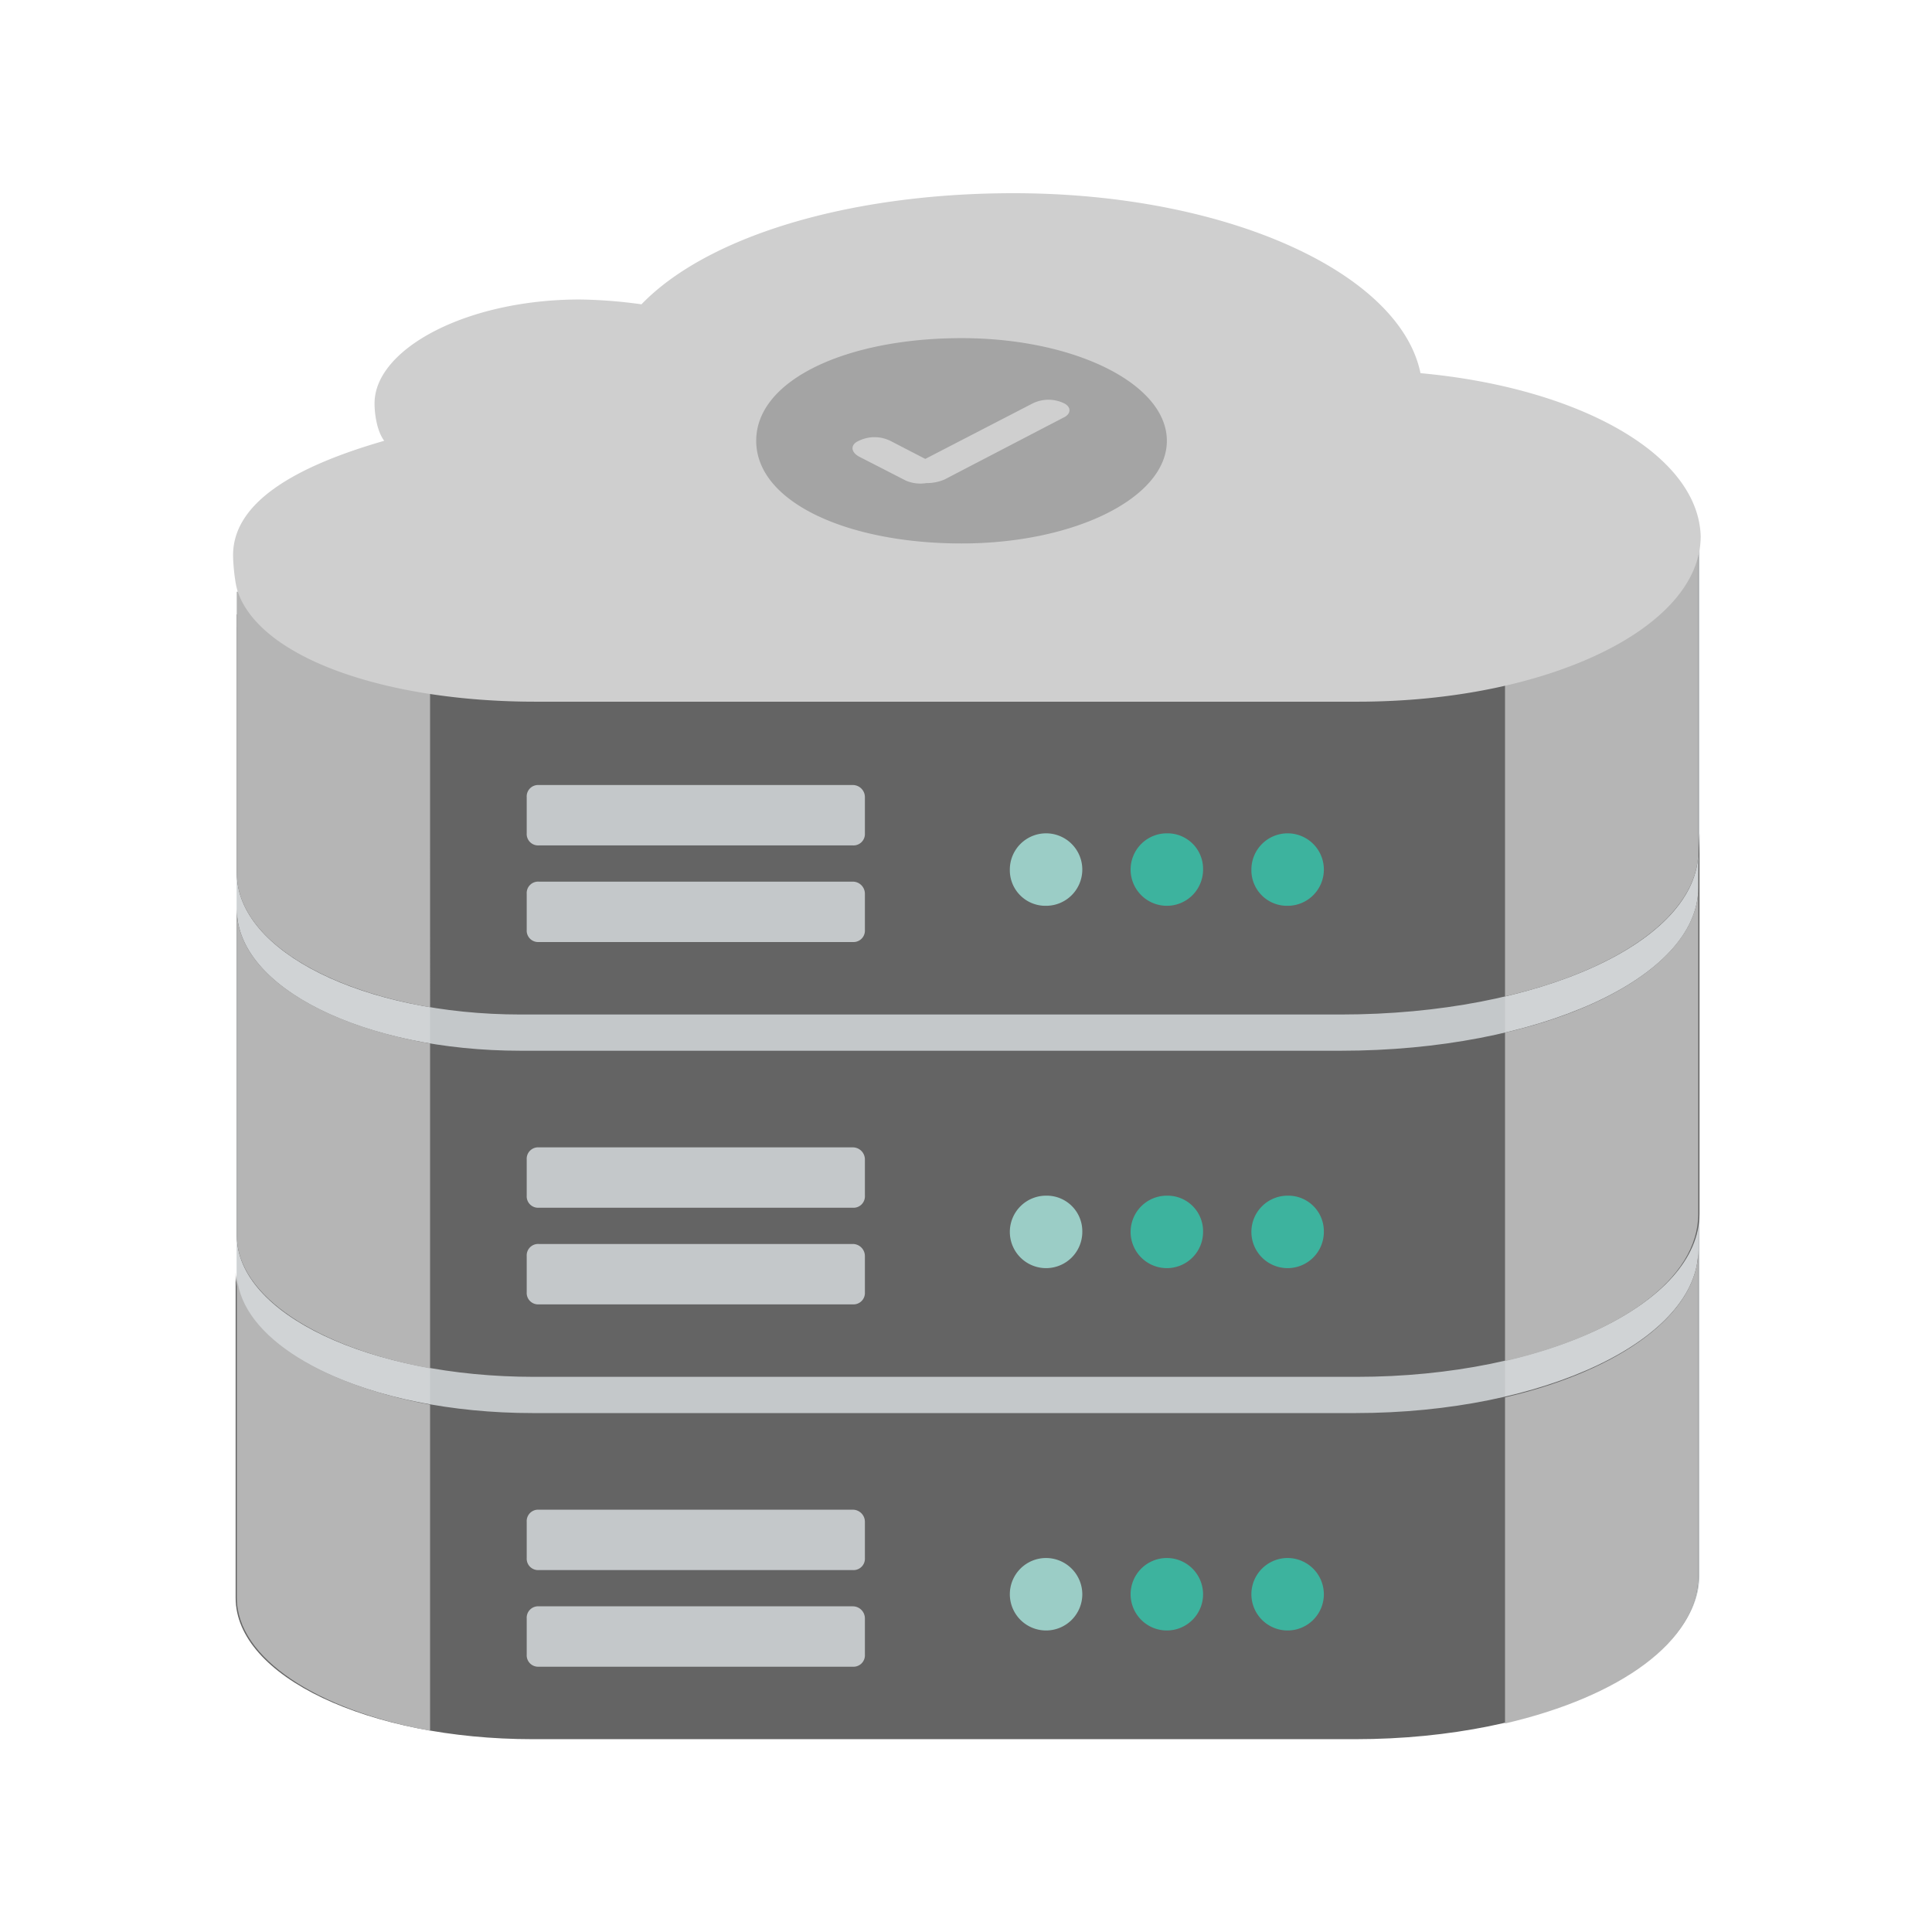 <svg xmlns="http://www.w3.org/2000/svg" viewBox="0 0 630 630">
  <defs>
    <style>
      .cls-1 {
        fill: none;
      }

      .cls-2 {
        fill: #c4c8ca;
      }

      .cls-3 {
        fill: #d0d3d5;
      }

      .cls-4 {
        fill: #646464;
      }

      .cls-5 {
        fill: #9bcdc6;
      }

      .cls-6 {
        fill: #3db39e;
      }

      .cls-7 {
        fill: #b5b5b5;
      }

      .cls-8 {
        fill: #cfcfcf;
      }

      .cls-9 {
        fill: #a4a4a4;
      }
    </style>
  </defs>
  <g id="Group_1" data-name="Group 1" transform="translate(-38 -453)">
    <rect id="Rectangle_1" data-name="Rectangle 1" class="cls-1" width="630" height="630" transform="translate(38 453)"/>
    <g id="database_logo" transform="translate(101.644 516)">
      <path id="Path_1" data-name="Path 1" class="cls-2" d="M490.142,114.215v-1.969l-169.748,1.969H25.47v27.254H13.588v316.18c0,25.6,43.323,46.08,96.886,46.08H378.683c61.834,0,111.852-24.025,111.852-53.169V114.609A.386.386,0,0,1,490.142,114.215Z"/>
      <path id="Path_2" data-name="Path 2" class="cls-3" d="M76.6,129.969H13.588v327.68c0,19.692,26.388,36.628,63.015,43.323Zm413.539-11.815H427.127V498.609c37.415-8.665,63.015-26.782,63.015-48.049V118.154Z"/>
      <path id="Path_3" data-name="Path 3" class="cls-4" d="M378.289,397.784H110.08c-53.563,0-96.886-20.874-96.886-46.08V458.042c0,25.6,43.323,46.08,96.886,46.08H378.289c61.834,0,111.852-24.025,111.852-53.169V344.614C490.142,373.759,440.123,397.784,378.289,397.784ZM490.142,226.462c0,29.538-52.382,53.169-116.578,53.169H106.142c-51.2,0-92.554-20.48-92.554-46.08V339.889c0,25.6,43.323,46.08,96.886,46.08H378.683c61.834,0,111.852-24.025,111.852-53.169V208.738C490.142,215.04,490.142,220.948,490.142,226.462Zm-384,41.353H373.564c64.591,0,116.578-23.631,116.578-53.169V114.215H24.76v23.134H13.588v84.386C13.588,247.335,54.942,267.815,106.142,267.815Z" transform="translate(0 0.001)"/>
      <path id="Path_4" data-name="Path 4" class="cls-5" d="M277.465,232.369a11.815,11.815,0,1,0-11.815-11.815A11.6,11.6,0,0,0,277.465,232.369Zm0,94.523a11.815,11.815,0,1,0,11.815,11.815A11.6,11.6,0,0,0,277.465,326.892Zm0,118.154a11.815,11.815,0,1,0,11.815,11.815A11.849,11.849,0,0,0,277.465,445.046Z"/>
      <path id="Path_5" data-name="Path 5" class="cls-6" d="M316.849,208.738a11.815,11.815,0,1,0,11.815,11.815A11.6,11.6,0,0,0,316.849,208.738Zm39.385,23.631a11.815,11.815,0,1,0-11.815-11.815A11.6,11.6,0,0,0,356.234,232.369Zm-39.385,94.523a11.815,11.815,0,1,0,11.815,11.815A11.6,11.6,0,0,0,316.849,326.892Zm39.385,0a11.815,11.815,0,1,0,11.815,11.815A11.6,11.6,0,0,0,356.234,326.892ZM316.849,445.046a11.815,11.815,0,1,0,11.815,11.815A11.848,11.848,0,0,0,316.849,445.046Zm39.385,0a11.815,11.815,0,1,0,11.815,11.815A11.849,11.849,0,0,0,356.234,445.046Z"/>
      <path id="Path_6" data-name="Path 6" class="cls-2" d="M214.449,192.985h-102.4a3.72,3.72,0,0,0-3.938,3.938v11.815a3.72,3.72,0,0,0,3.938,3.938h102.4a3.72,3.72,0,0,0,3.938-3.938V196.923A3.945,3.945,0,0,0,214.449,192.985Zm0,31.507h-102.4a3.72,3.72,0,0,0-3.938,3.938v11.815a3.72,3.72,0,0,0,3.938,3.938h102.4a3.72,3.72,0,0,0,3.938-3.938V228.43A3.946,3.946,0,0,0,214.449,224.492Zm0,86.646h-102.4a3.72,3.72,0,0,0-3.938,3.938v11.815a3.72,3.72,0,0,0,3.938,3.938h102.4a3.72,3.72,0,0,0,3.938-3.938V315.076A3.946,3.946,0,0,0,214.449,311.138Zm0,31.508h-102.4a3.72,3.72,0,0,0-3.938,3.938V358.4a3.72,3.72,0,0,0,3.938,3.938h102.4a3.72,3.72,0,0,0,3.938-3.938V346.585A3.946,3.946,0,0,0,214.449,342.646Zm0,86.646h-102.4a3.72,3.72,0,0,0-3.938,3.938v11.815a3.72,3.72,0,0,0,3.938,3.938h102.4a3.72,3.72,0,0,0,3.938-3.938V433.23A3.946,3.946,0,0,0,214.449,429.292Zm0,31.508h-102.4a3.72,3.72,0,0,0-3.938,3.938v11.815a3.72,3.72,0,0,0,3.938,3.938h102.4a3.72,3.72,0,0,0,3.938-3.938V464.738A3.945,3.945,0,0,0,214.449,460.8Z"/>
      <path id="Path_7" data-name="Path 7" class="cls-7" d="M427.126,392.665V499c37.415-8.665,63.015-26.782,63.015-48.049V344.615C490.142,365.489,464.542,384,427.126,392.665ZM76.6,395.028c-36.628-6.7-63.015-23.631-63.015-43.323V458.043c0,19.692,26.388,36.628,63.015,43.323Zm0-117.76c-36.628-6.3-63.015-23.237-63.015-43.717V339.89c0,19.692,26.388,36.628,63.015,43.323Zm413.539-50.806c0,20.48-25.6,38.6-63.015,47.262V380.85c37.415-8.665,63.015-26.782,63.015-48.049V226.462ZM76.6,129.969H13.588v91.766c0,20.48,26.388,37.415,63.015,43.717Zm350.523-11.815V261.908c37.415-8.665,63.015-26.782,63.015-47.262V118.154Z"/>
      <path id="Path_8" data-name="Path 8" class="cls-8" d="M399.557,58.683C392.862,25.994,336.542,0,266.831,0c-53.957,0-100.037,14.178-121.3,36.234a159.774,159.774,0,0,0-20.086-1.575c-37.022,0-66.954,16.148-66.954,33.871,0,3.545.788,9.058,3.151,12.209-28.751,8.271-49.281,19.955-49.281,37.284,0,2.807.566,9.309,1.626,12.223,7.912,21.79,49.108,35.563,96.886,35.563H379.077c61.834,0,111.852-24.025,111.852-53.957C490.142,85.071,451.151,63.409,399.557,58.683Z"/>
      <path id="Path_9" data-name="Path 9" class="cls-9" d="M249.9,47.262c-37.022,0-66.954,13.391-66.954,33.477s29.932,33.477,66.954,33.477,66.954-14.966,66.954-33.477S286.917,47.262,249.9,47.262Zm33.083,25.993-38.6,20.086a14.381,14.381,0,0,1-5.908,1.182,12.143,12.143,0,0,1-6.7-.788l-15.36-7.877c-2.757-1.575-2.757-3.938,0-5.12a11.687,11.687,0,0,1,10.24,0l11.422,5.908,35.052-18.117a11.687,11.687,0,0,1,10.24,0C285.735,69.711,285.735,72.074,282.978,73.255Z"/>
    </g>
  </g>
</svg>
